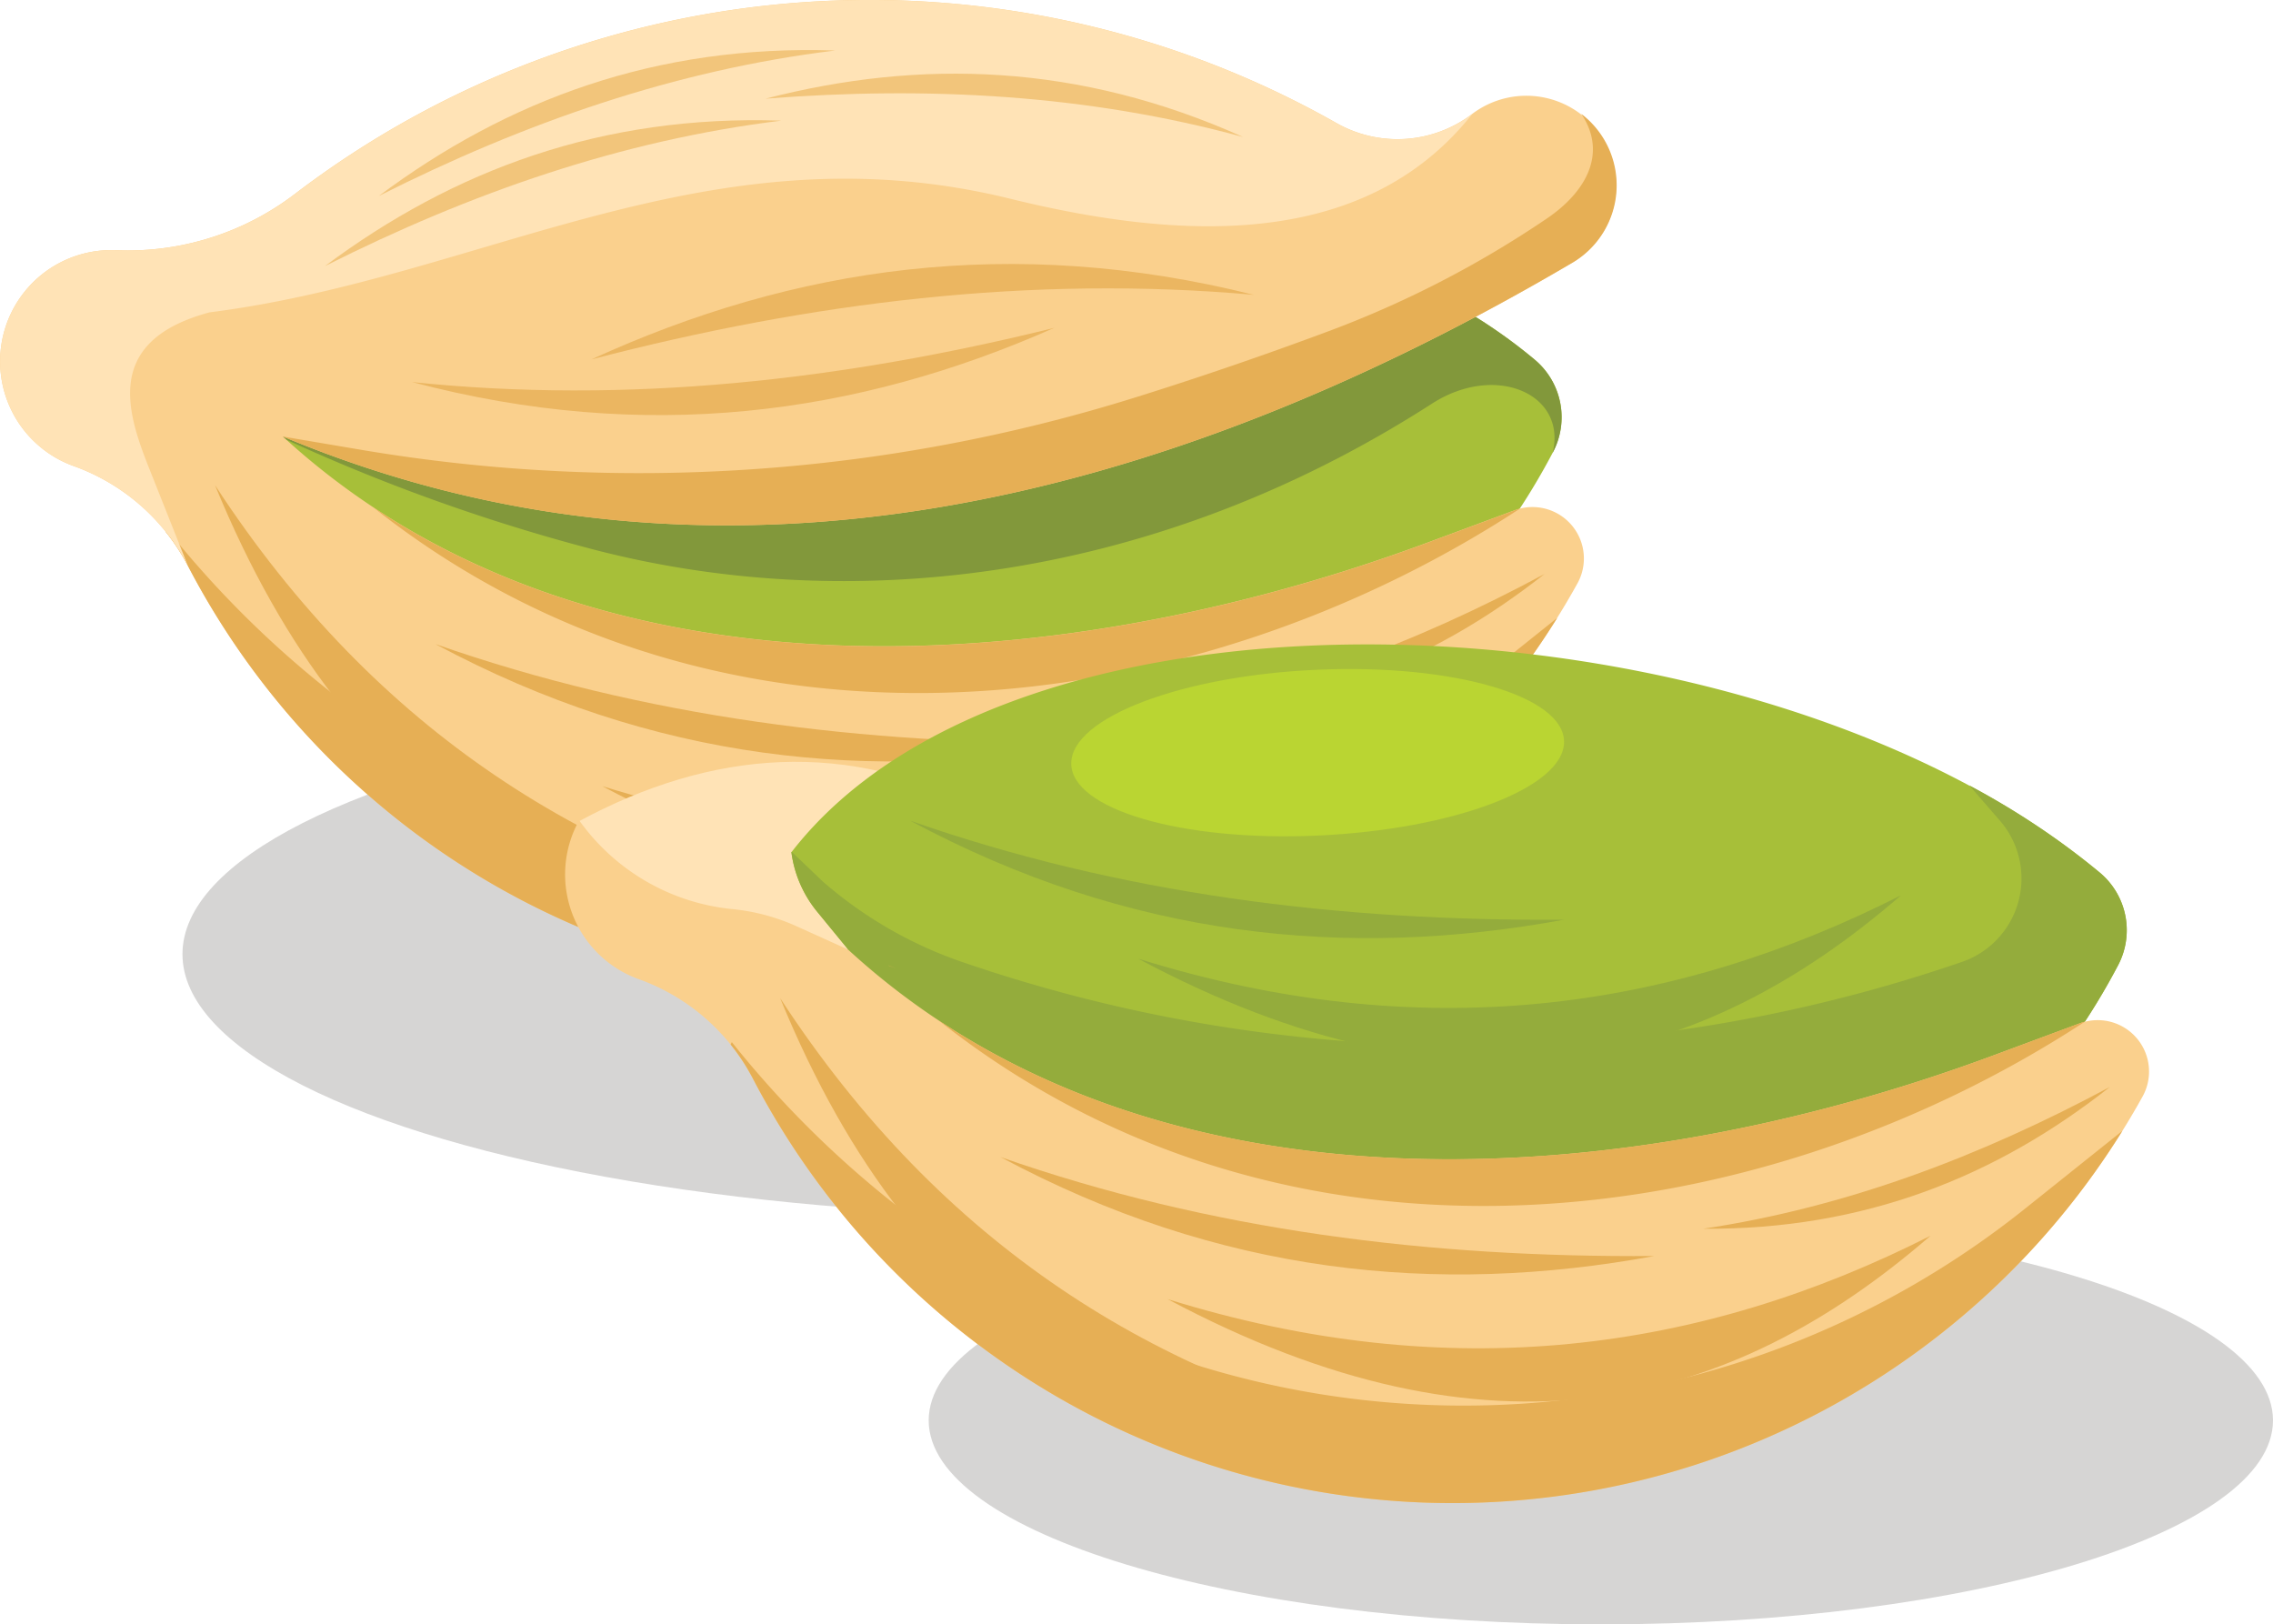 <svg xmlns="http://www.w3.org/2000/svg" viewBox="0 0 545.12 389.52"><defs><style>.cls-1,.cls-2{fill:#342e2a;opacity:0.2;}.cls-10,.cls-11,.cls-2,.cls-3,.cls-4,.cls-5,.cls-6,.cls-7,.cls-8,.cls-9{fill-rule:evenodd;}.cls-3{fill:#a7bf39;}.cls-4{fill:#82983b;}.cls-5{fill:#fad08d;}.cls-6{fill:#e6af55;}.cls-7{fill:#ffe3b6;}.cls-8{fill:#f2c57b;}.cls-9{fill:#ebb661;}.cls-10{fill:#94ac3c;}.cls-11{fill:#bad532;}</style></defs><g id="Layer_2" data-name="Layer 2"><g id="Publicdomainvectors.org"><ellipse class="cls-1" cx="258.82" cy="228.81" rx="215.06" ry="62.89"/><path class="cls-2" d="M383.92,389.52c88.79,0,161.2-22,161.2-48.91s-72.41-48.91-161.2-48.91-161.2,22-161.2,48.91S295.14,389.52,383.92,389.52Z"/><path class="cls-3" d="M258.47,53.48,300.6,57.8a125.11,125.11,0,0,1,67.32,28.33,18,18,0,0,1,4.45,22.44c-24.2,45.92-67.54,76.53-125.26,83l-124.94-4L45.6,95.1l72.53-34Z"/><path class="cls-4" d="M258.47,53.48,300.6,57.8a125.11,125.11,0,0,1,67.32,28.33,18,18,0,0,1,4.45,22.44C375.8,94.45,358.7,87,343.49,96.75c-68.87,44.31-142.69,50.38-201.6,34.9A448.26,448.26,0,0,1,46.68,94.6l71.45-33.52Z"/><path class="cls-5" d="M377.09,63a21.54,21.54,0,1,0-24-35.7,29.62,29.62,0,0,1-32.55,2.22,227.25,227.25,0,0,0-249.84,17A66,66,0,0,1,27.83,60a26.68,26.68,0,0,0-10.16,51.76,49.86,49.86,0,0,1,27.38,23.89,189.19,189.19,0,0,0,333.27,4.23,12.33,12.33,0,0,0-15.08-17.52l-20.8,7.72c-90.91,33.74-203.22,40.18-274.63-25.42C171.29,147.9,278.53,121,377.09,63Z"/><path class="cls-6" d="M39.69,127.47a49.44,49.44,0,0,1,5.36,8.2,189.19,189.19,0,0,0,328.41,12.5L349.92,167a215.68,215.68,0,0,1-244.86,16.68A241.1,241.1,0,0,1,40,126.85Z"/><path class="cls-7" d="M353.1,27.32a29.62,29.62,0,0,1-32.55,2.22,227.25,227.25,0,0,0-249.84,17A66,66,0,0,1,27.83,60a26.68,26.68,0,0,0-10.16,51.76,49.86,49.86,0,0,1,27.38,23.89l-8-20.13C31.63,101.82,22.6,82.3,50.27,74.9c65.44-8.28,119.72-45,191.9-27.27C282.8,57.63,327.12,60.12,353.1,27.32Z"/><path class="cls-6" d="M377.09,63a21.54,21.54,0,0,0,2.14-35.7c6.17,9.18,1.5,18.42-8.11,25a246.54,246.54,0,0,1-53.41,27.46q-22.31,8.3-45,15.41A399.55,399.55,0,0,1,86.59,107.86l-18.78-3.18C171.29,147.9,278.53,121,377.09,63Z"/><path class="cls-6" d="M364.47,122a9.71,9.71,0,0,0-1.23.39l-20.8,7.72c-82.15,30.48-181.76,38.67-252.89-8.42,84.19,66.55,196.52,51.56,274.92.31ZM77.6,108.56l1.65.6-1.72-.68Z"/><path class="cls-8" d="M90.84,47c30.81-23,66.44-36.35,109.46-34.89C161.93,16.79,125.72,29.42,90.84,47Z"/><path class="cls-8" d="M77.91,63.82c30.82-23,66.44-36.35,109.46-34.89C149,33.64,112.79,46.27,77.91,63.82Z"/><path class="cls-8" d="M183.59,23.66c37.23-9.6,75.26-8.46,114.52,9.19C260.82,22.67,222.52,20.63,183.59,23.66Z"/><path class="cls-9" d="M141.84,86.18c48.56-22.24,100.84-30,158.85-15.48C247.2,65.92,194.33,72.51,141.84,86.18Z"/><path class="cls-9" d="M252.84,78.62c-47.31,20.94-98,27.81-154,13C150.54,97,201.83,91.21,252.84,78.62Z"/><path class="cls-6" d="M202.22,221.35c-63.65,1.44-117.22-23.58-150.65-105C90.34,175.79,142.07,207.73,202.22,221.35Z"/><path class="cls-6" d="M327.43,173.31c-48.11,41.71-105.32,56.6-183,15.2C212.2,209.58,272.42,201.19,327.43,173.31Z"/><path class="cls-6" d="M261.23,178.18c-52.19,9.61-104.45,4.37-156.81-23.73C154.79,172.07,207.34,178.58,261.23,178.18Z"/><path class="cls-6" d="M370.41,137.64c-27.12,21.41-58.81,34.28-97.5,34C307.27,166.49,339.5,154.26,370.41,137.64Z"/><path class="cls-7" d="M139,196.86c31.53-17,64.58-19.8,96.89-2.43L204.7,234.56,163.58,225l-.88-.66-20.45-15.61Z"/><path class="cls-3" d="M503.45,209.14a18,18,0,0,1,4.46,22.44c-24.21,45.92-67.55,76.53-125.27,83l-124.94-4-63.32-76.5,9-6.43-7.44-9.07a28.22,28.22,0,0,1-6.14-14.21C245.35,132.6,422.84,142,503.45,209.14Z"/><path class="cls-10" d="M503.45,209.14a18,18,0,0,1,4.46,22.44c-24.21,45.92-67.55,76.53-125.27,83l-124.94-4-63.32-76.5,9-6.43-7.44-9.07a28.22,28.22,0,0,1-6.14-14.21l.08-.1,7.5,7.16a100.5,100.5,0,0,0,33.3,19.23,368.59,368.59,0,0,0,239.85,0,21.16,21.16,0,0,0,9.08-33.89l-7.34-8.44A185.77,185.77,0,0,1,503.45,209.14Z"/><path class="cls-5" d="M138.84,196.81a26.69,26.69,0,0,0,14.36,38,49.8,49.8,0,0,1,27.38,23.88,189.2,189.2,0,0,0,333.27,4.24,12.33,12.33,0,0,0-15.08-17.53L478,253.11c-90.91,33.74-203.22,40.18-274.63-25.42l-12.46-5.63A49,49,0,0,0,175.61,218,51.28,51.28,0,0,1,139,196.86Z"/><path class="cls-6" d="M175.22,250.48a49.44,49.44,0,0,1,5.36,8.2A189.19,189.19,0,0,0,509,271.18L485.45,290a215.68,215.68,0,0,1-244.86,16.68,241.1,241.1,0,0,1-65.08-56.78Z"/><path class="cls-6" d="M500,245a9.36,9.36,0,0,0-1.24.39L478,253.11c-82.15,30.48-181.75,38.67-252.89-8.42C309.27,311.24,421.6,296.25,500,245ZM213.13,231.57c.55.21,1.1.4,1.65.6l-1.72-.68Z"/><path class="cls-6" d="M337.75,344.36c-63.65,1.44-117.22-23.58-150.65-105C225.87,298.8,277.6,330.74,337.75,344.36Z"/><path class="cls-6" d="M463,296.32c-48.11,41.71-105.32,56.6-183,15.2C347.73,332.59,408,324.19,463,296.32Z"/><path class="cls-6" d="M396.76,301.19c-52.19,9.61-104.45,4.37-156.81-23.73C290.32,295.08,342.86,301.59,396.76,301.19Z"/><path class="cls-6" d="M506,260.65c-27.13,21.41-58.82,34.28-97.51,34C442.8,289.5,475,277.27,506,260.65Z"/><path class="cls-11" d="M316,160.6c32.64-1.42,59.1,6.32,59.1,17.3s-26.46,21-59.1,22.47-59.09-6.32-59.09-17.3S283.39,162,316,160.6Z"/><path class="cls-10" d="M455.93,214.68c-48.11,41.71-105.33,56.6-183,15.2C340.69,251,400.91,242.56,455.93,214.68Z"/><path class="cls-10" d="M375.12,220.54c-52.19,9.61-104.45,4.37-156.81-23.73C268.68,214.43,321.22,220.94,375.12,220.54Z"/></g></g></svg>